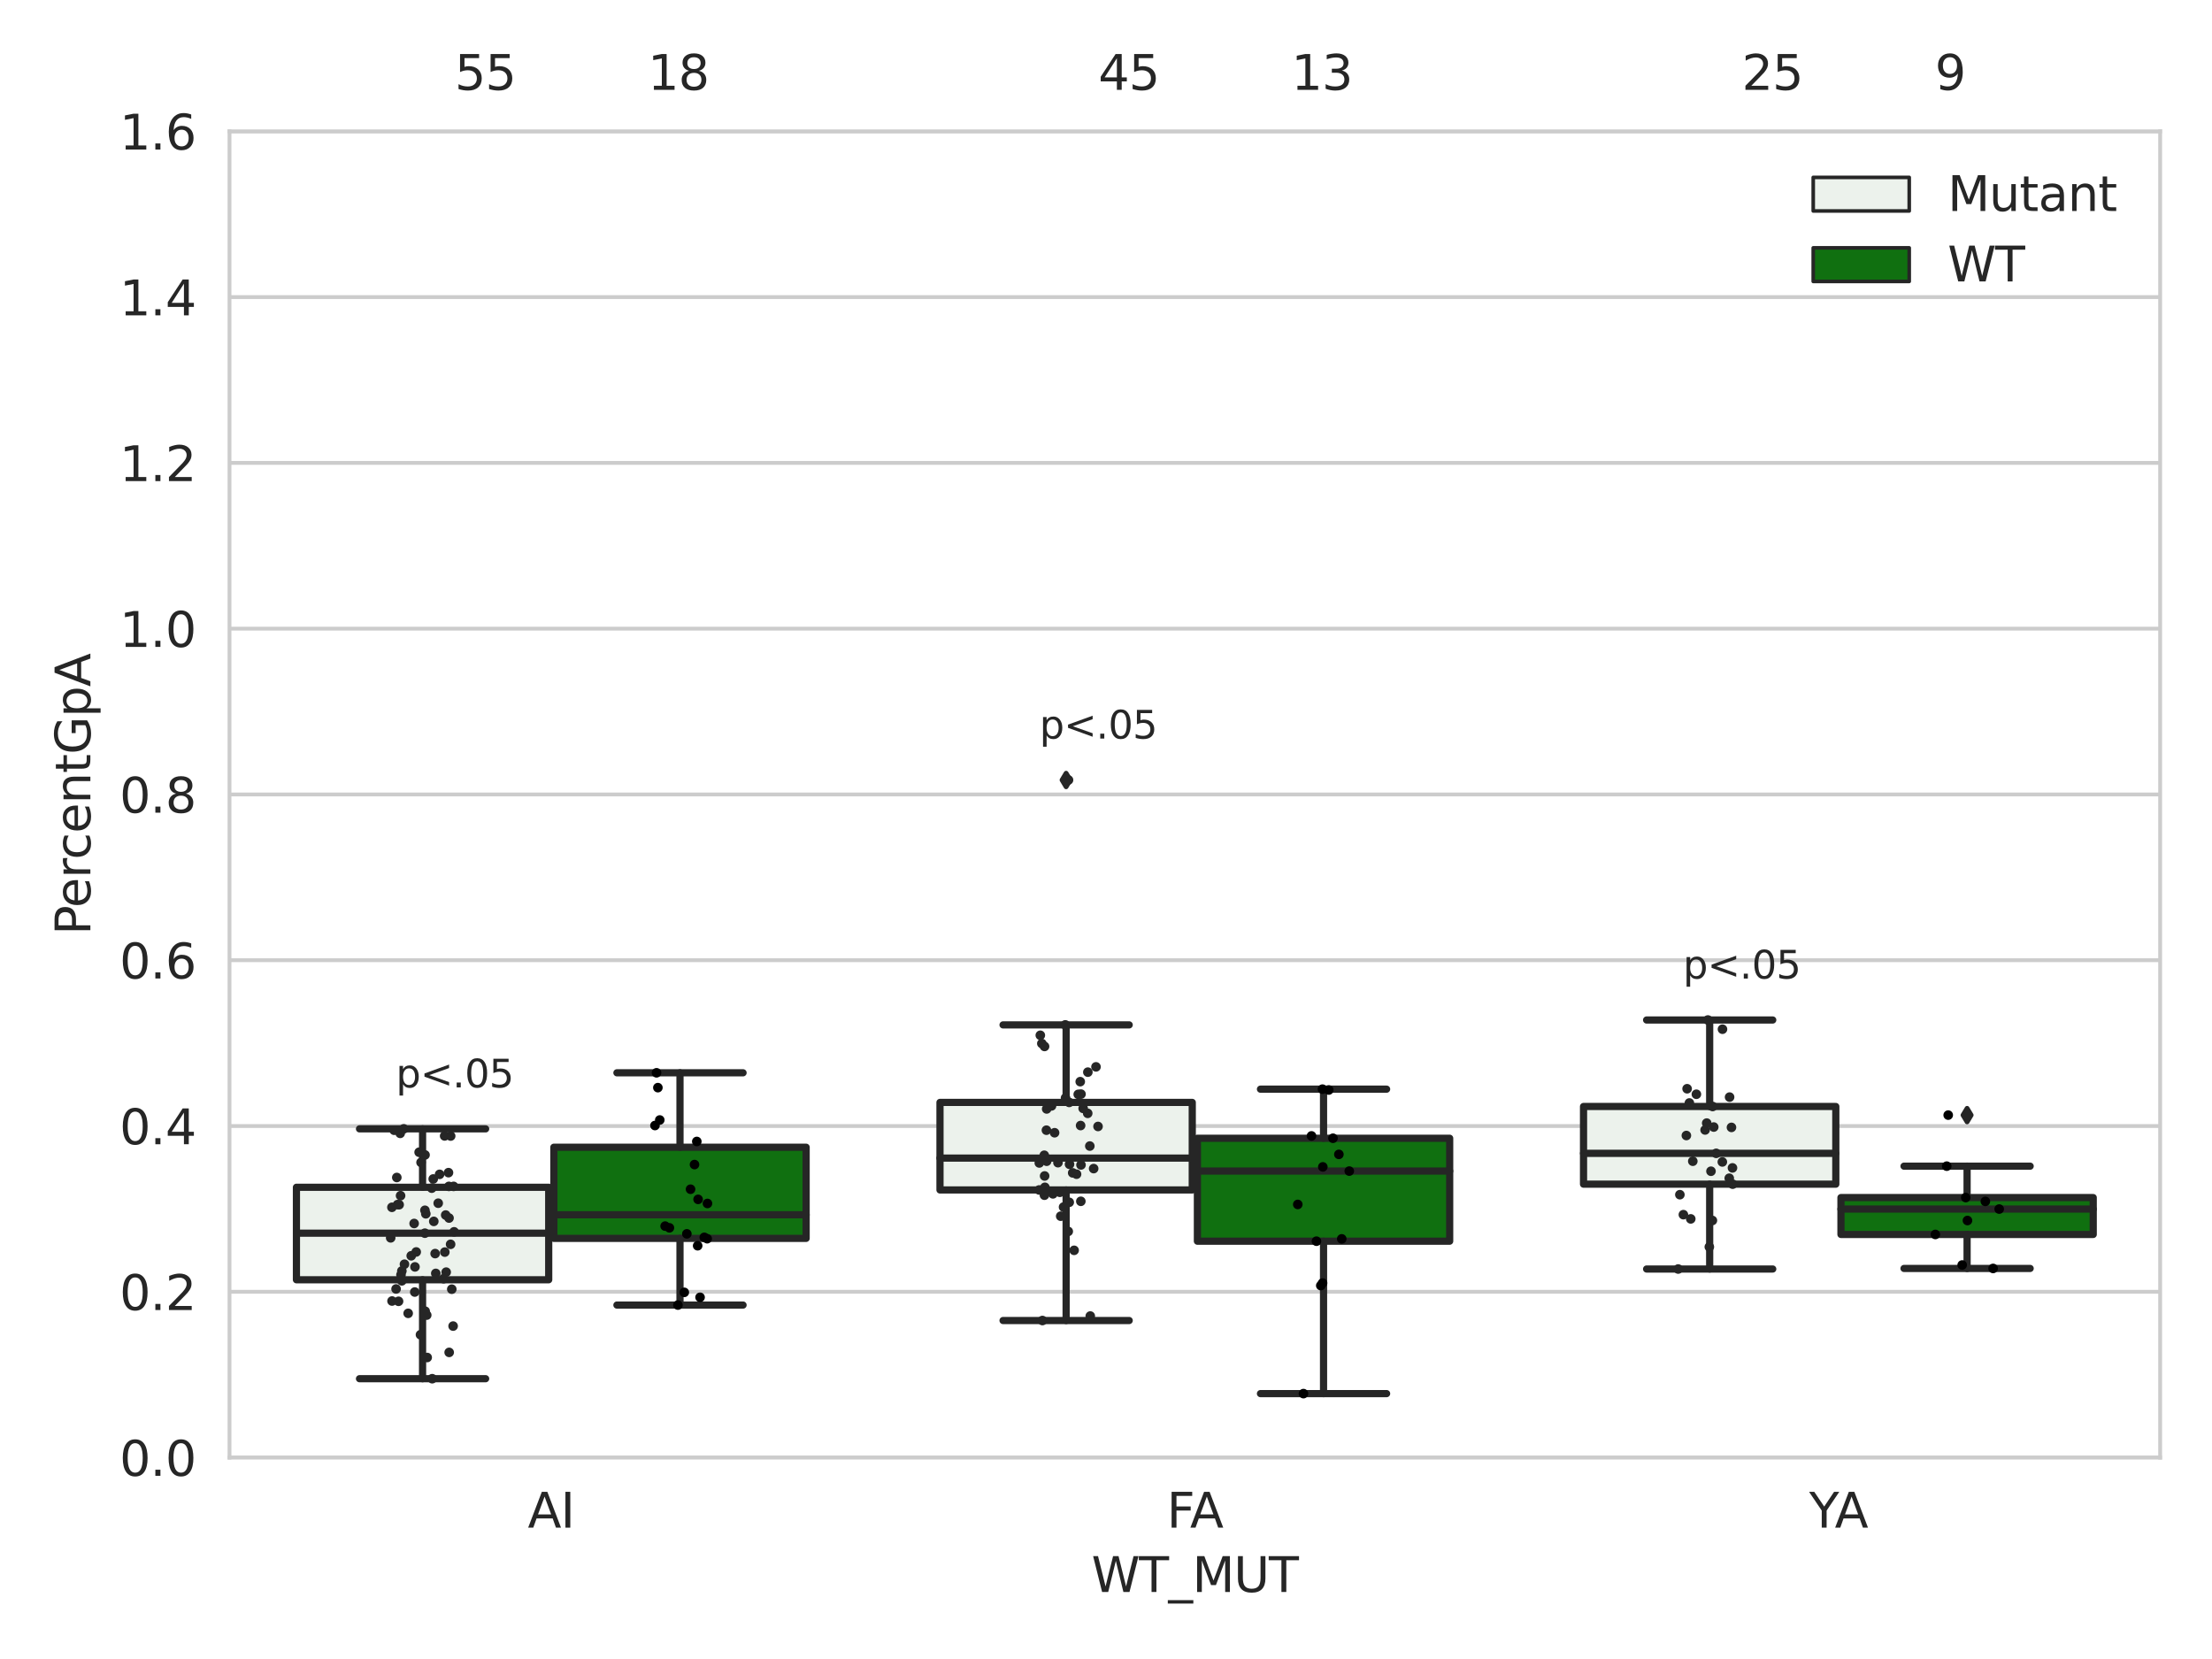 <?xml version="1.0" encoding="utf-8" standalone="no"?>
<!DOCTYPE svg PUBLIC "-//W3C//DTD SVG 1.1//EN"
  "http://www.w3.org/Graphics/SVG/1.1/DTD/svg11.dtd">
<svg xmlns:xlink="http://www.w3.org/1999/xlink" width="460.8pt" height="345.6pt" viewBox="0 0 460.8 345.6" xmlns="http://www.w3.org/2000/svg" version="1.1">
 <defs>
  <style type="text/css">*{stroke-linejoin: round; stroke-linecap: butt}</style>
 </defs>
 <g id="figure_1">
  <g id="patch_1">
   <path d="M 0 345.6 
L 460.8 345.6 
L 460.8 0 
L 0 0 
z
" style="fill: #ffffff"/>
  </g>
  <g id="axes_1">
   <g id="patch_2">
    <path d="M 47.81 303.64 
L 450 303.64 
L 450 27.354 
L 47.81 27.354 
z
" style="fill: #ffffff"/>
   </g>
   <g id="matplotlib.axis_1">
    <g id="xtick_1">
     <g id="text_1">
      <!-- AI -->
      <g style="fill: #262626" transform="translate(109.946 318.238)scale(0.1 -0.1)">
       <defs>
        <path id="DejaVuSans-41" d="M 2188 4044 
L 1331 1722 
L 3047 1722 
L 2188 4044 
z
M 1831 4666 
L 2547 4666 
L 4325 0 
L 3669 0 
L 3244 1197 
L 1141 1197 
L 716 0 
L 50 0 
L 1831 4666 
z
" transform="scale(0.016)"/>
        <path id="DejaVuSans-49" d="M 628 4666 
L 1259 4666 
L 1259 0 
L 628 0 
L 628 4666 
z
" transform="scale(0.016)"/>
       </defs>
       <use xlink:href="#DejaVuSans-41"/>
       <use xlink:href="#DejaVuSans-49" x="68.408"/>
      </g>
     </g>
    </g>
    <g id="xtick_2">
     <g id="text_2">
      <!-- FA -->
      <g style="fill: #262626" transform="translate(243.065 318.238)scale(0.1 -0.1)">
       <defs>
        <path id="DejaVuSans-46" d="M 628 4666 
L 3309 4666 
L 3309 4134 
L 1259 4134 
L 1259 2759 
L 3109 2759 
L 3109 2228 
L 1259 2228 
L 1259 0 
L 628 0 
L 628 4666 
z
" transform="scale(0.016)"/>
       </defs>
       <use xlink:href="#DejaVuSans-46"/>
       <use xlink:href="#DejaVuSans-41" x="48.395"/>
      </g>
     </g>
    </g>
    <g id="xtick_3">
     <g id="text_3">
      <!-- YA -->
      <g style="fill: #262626" transform="translate(376.882 318.238)scale(0.1 -0.1)">
       <defs>
        <path id="DejaVuSans-59" d="M -13 4666 
L 666 4666 
L 1959 2747 
L 3244 4666 
L 3922 4666 
L 2272 2222 
L 2272 0 
L 1638 0 
L 1638 2222 
L -13 4666 
z
" transform="scale(0.016)"/>
       </defs>
       <use xlink:href="#DejaVuSans-59"/>
       <use xlink:href="#DejaVuSans-41" x="53.334"/>
      </g>
     </g>
    </g>
    <g id="text_4">
     <!-- WT_MUT -->
     <g style="fill: #262626" transform="translate(227.38 331.638)scale(0.1 -0.1)">
      <defs>
       <path id="DejaVuSans-57" d="M 213 4666 
L 850 4666 
L 1831 722 
L 2809 4666 
L 3519 4666 
L 4500 722 
L 5478 4666 
L 6119 4666 
L 4947 0 
L 4153 0 
L 3169 4050 
L 2175 0 
L 1381 0 
L 213 4666 
z
" transform="scale(0.016)"/>
       <path id="DejaVuSans-54" d="M -19 4666 
L 3928 4666 
L 3928 4134 
L 2272 4134 
L 2272 0 
L 1638 0 
L 1638 4134 
L -19 4134 
L -19 4666 
z
" transform="scale(0.016)"/>
       <path id="DejaVuSans-5f" d="M 3263 -1063 
L 3263 -1509 
L -63 -1509 
L -63 -1063 
L 3263 -1063 
z
" transform="scale(0.016)"/>
       <path id="DejaVuSans-4d" d="M 628 4666 
L 1569 4666 
L 2759 1491 
L 3956 4666 
L 4897 4666 
L 4897 0 
L 4281 0 
L 4281 4097 
L 3078 897 
L 2444 897 
L 1241 4097 
L 1241 0 
L 628 0 
L 628 4666 
z
" transform="scale(0.016)"/>
       <path id="DejaVuSans-55" d="M 556 4666 
L 1191 4666 
L 1191 1831 
Q 1191 1081 1462 751 
Q 1734 422 2344 422 
Q 2950 422 3222 751 
Q 3494 1081 3494 1831 
L 3494 4666 
L 4128 4666 
L 4128 1753 
Q 4128 841 3676 375 
Q 3225 -91 2344 -91 
Q 1459 -91 1007 375 
Q 556 841 556 1753 
L 556 4666 
z
" transform="scale(0.016)"/>
      </defs>
      <use xlink:href="#DejaVuSans-57"/>
      <use xlink:href="#DejaVuSans-54" x="98.877"/>
      <use xlink:href="#DejaVuSans-5f" x="159.961"/>
      <use xlink:href="#DejaVuSans-4d" x="209.961"/>
      <use xlink:href="#DejaVuSans-55" x="296.24"/>
      <use xlink:href="#DejaVuSans-54" x="369.434"/>
     </g>
    </g>
   </g>
   <g id="matplotlib.axis_2">
    <g id="ytick_1">
     <g id="line2d_1">
      <path d="M 47.81 303.64 
L 450 303.64 
" clip-path="url(#pb166cf4dfe)" style="fill: none; stroke: #cccccc; stroke-width: 0.8; stroke-linecap: round"/>
     </g>
     <g id="text_5">
      <!-- 0.0 -->
      <g style="fill: #262626" transform="translate(24.907 307.439)scale(0.1 -0.1)">
       <defs>
        <path id="DejaVuSans-30" d="M 2034 4250 
Q 1547 4250 1301 3770 
Q 1056 3291 1056 2328 
Q 1056 1369 1301 889 
Q 1547 409 2034 409 
Q 2525 409 2770 889 
Q 3016 1369 3016 2328 
Q 3016 3291 2770 3770 
Q 2525 4250 2034 4250 
z
M 2034 4750 
Q 2819 4750 3233 4129 
Q 3647 3509 3647 2328 
Q 3647 1150 3233 529 
Q 2819 -91 2034 -91 
Q 1250 -91 836 529 
Q 422 1150 422 2328 
Q 422 3509 836 4129 
Q 1250 4750 2034 4750 
z
" transform="scale(0.016)"/>
        <path id="DejaVuSans-2e" d="M 684 794 
L 1344 794 
L 1344 0 
L 684 0 
L 684 794 
z
" transform="scale(0.016)"/>
       </defs>
       <use xlink:href="#DejaVuSans-30"/>
       <use xlink:href="#DejaVuSans-2e" x="63.623"/>
       <use xlink:href="#DejaVuSans-30" x="95.41"/>
      </g>
     </g>
    </g>
    <g id="ytick_2">
     <g id="line2d_2">
      <path d="M 47.81 269.104 
L 450 269.104 
" clip-path="url(#pb166cf4dfe)" style="fill: none; stroke: #cccccc; stroke-width: 0.8; stroke-linecap: round"/>
     </g>
     <g id="text_6">
      <!-- 0.2 -->
      <g style="fill: #262626" transform="translate(24.907 272.903)scale(0.1 -0.1)">
       <defs>
        <path id="DejaVuSans-32" d="M 1228 531 
L 3431 531 
L 3431 0 
L 469 0 
L 469 531 
Q 828 903 1448 1529 
Q 2069 2156 2228 2338 
Q 2531 2678 2651 2914 
Q 2772 3150 2772 3378 
Q 2772 3750 2511 3984 
Q 2250 4219 1831 4219 
Q 1534 4219 1204 4116 
Q 875 4013 500 3803 
L 500 4441 
Q 881 4594 1212 4672 
Q 1544 4750 1819 4750 
Q 2544 4750 2975 4387 
Q 3406 4025 3406 3419 
Q 3406 3131 3298 2873 
Q 3191 2616 2906 2266 
Q 2828 2175 2409 1742 
Q 1991 1309 1228 531 
z
" transform="scale(0.016)"/>
       </defs>
       <use xlink:href="#DejaVuSans-30"/>
       <use xlink:href="#DejaVuSans-2e" x="63.623"/>
       <use xlink:href="#DejaVuSans-32" x="95.41"/>
      </g>
     </g>
    </g>
    <g id="ytick_3">
     <g id="line2d_3">
      <path d="M 47.81 234.568 
L 450 234.568 
" clip-path="url(#pb166cf4dfe)" style="fill: none; stroke: #cccccc; stroke-width: 0.8; stroke-linecap: round"/>
     </g>
     <g id="text_7">
      <!-- 0.4 -->
      <g style="fill: #262626" transform="translate(24.907 238.368)scale(0.1 -0.1)">
       <defs>
        <path id="DejaVuSans-34" d="M 2419 4116 
L 825 1625 
L 2419 1625 
L 2419 4116 
z
M 2253 4666 
L 3047 4666 
L 3047 1625 
L 3713 1625 
L 3713 1100 
L 3047 1100 
L 3047 0 
L 2419 0 
L 2419 1100 
L 313 1100 
L 313 1709 
L 2253 4666 
z
" transform="scale(0.016)"/>
       </defs>
       <use xlink:href="#DejaVuSans-30"/>
       <use xlink:href="#DejaVuSans-2e" x="63.623"/>
       <use xlink:href="#DejaVuSans-34" x="95.41"/>
      </g>
     </g>
    </g>
    <g id="ytick_4">
     <g id="line2d_4">
      <path d="M 47.81 200.033 
L 450 200.033 
" clip-path="url(#pb166cf4dfe)" style="fill: none; stroke: #cccccc; stroke-width: 0.8; stroke-linecap: round"/>
     </g>
     <g id="text_8">
      <!-- 0.6 -->
      <g style="fill: #262626" transform="translate(24.907 203.832)scale(0.1 -0.1)">
       <defs>
        <path id="DejaVuSans-36" d="M 2113 2584 
Q 1688 2584 1439 2293 
Q 1191 2003 1191 1497 
Q 1191 994 1439 701 
Q 1688 409 2113 409 
Q 2538 409 2786 701 
Q 3034 994 3034 1497 
Q 3034 2003 2786 2293 
Q 2538 2584 2113 2584 
z
M 3366 4563 
L 3366 3988 
Q 3128 4100 2886 4159 
Q 2644 4219 2406 4219 
Q 1781 4219 1451 3797 
Q 1122 3375 1075 2522 
Q 1259 2794 1537 2939 
Q 1816 3084 2150 3084 
Q 2853 3084 3261 2657 
Q 3669 2231 3669 1497 
Q 3669 778 3244 343 
Q 2819 -91 2113 -91 
Q 1303 -91 875 529 
Q 447 1150 447 2328 
Q 447 3434 972 4092 
Q 1497 4750 2381 4750 
Q 2619 4750 2861 4703 
Q 3103 4656 3366 4563 
z
" transform="scale(0.016)"/>
       </defs>
       <use xlink:href="#DejaVuSans-30"/>
       <use xlink:href="#DejaVuSans-2e" x="63.623"/>
       <use xlink:href="#DejaVuSans-36" x="95.41"/>
      </g>
     </g>
    </g>
    <g id="ytick_5">
     <g id="line2d_5">
      <path d="M 47.81 165.497 
L 450 165.497 
" clip-path="url(#pb166cf4dfe)" style="fill: none; stroke: #cccccc; stroke-width: 0.8; stroke-linecap: round"/>
     </g>
     <g id="text_9">
      <!-- 0.8 -->
      <g style="fill: #262626" transform="translate(24.907 169.296)scale(0.1 -0.1)">
       <defs>
        <path id="DejaVuSans-38" d="M 2034 2216 
Q 1584 2216 1326 1975 
Q 1069 1734 1069 1313 
Q 1069 891 1326 650 
Q 1584 409 2034 409 
Q 2484 409 2743 651 
Q 3003 894 3003 1313 
Q 3003 1734 2745 1975 
Q 2488 2216 2034 2216 
z
M 1403 2484 
Q 997 2584 770 2862 
Q 544 3141 544 3541 
Q 544 4100 942 4425 
Q 1341 4750 2034 4750 
Q 2731 4750 3128 4425 
Q 3525 4100 3525 3541 
Q 3525 3141 3298 2862 
Q 3072 2584 2669 2484 
Q 3125 2378 3379 2068 
Q 3634 1759 3634 1313 
Q 3634 634 3220 271 
Q 2806 -91 2034 -91 
Q 1263 -91 848 271 
Q 434 634 434 1313 
Q 434 1759 690 2068 
Q 947 2378 1403 2484 
z
M 1172 3481 
Q 1172 3119 1398 2916 
Q 1625 2713 2034 2713 
Q 2441 2713 2670 2916 
Q 2900 3119 2900 3481 
Q 2900 3844 2670 4047 
Q 2441 4250 2034 4250 
Q 1625 4250 1398 4047 
Q 1172 3844 1172 3481 
z
" transform="scale(0.016)"/>
       </defs>
       <use xlink:href="#DejaVuSans-30"/>
       <use xlink:href="#DejaVuSans-2e" x="63.623"/>
       <use xlink:href="#DejaVuSans-38" x="95.41"/>
      </g>
     </g>
    </g>
    <g id="ytick_6">
     <g id="line2d_6">
      <path d="M 47.81 130.961 
L 450 130.961 
" clip-path="url(#pb166cf4dfe)" style="fill: none; stroke: #cccccc; stroke-width: 0.8; stroke-linecap: round"/>
     </g>
     <g id="text_10">
      <!-- 1.0 -->
      <g style="fill: #262626" transform="translate(24.907 134.76)scale(0.1 -0.1)">
       <defs>
        <path id="DejaVuSans-31" d="M 794 531 
L 1825 531 
L 1825 4091 
L 703 3866 
L 703 4441 
L 1819 4666 
L 2450 4666 
L 2450 531 
L 3481 531 
L 3481 0 
L 794 0 
L 794 531 
z
" transform="scale(0.016)"/>
       </defs>
       <use xlink:href="#DejaVuSans-31"/>
       <use xlink:href="#DejaVuSans-2e" x="63.623"/>
       <use xlink:href="#DejaVuSans-30" x="95.41"/>
      </g>
     </g>
    </g>
    <g id="ytick_7">
     <g id="line2d_7">
      <path d="M 47.81 96.425 
L 450 96.425 
" clip-path="url(#pb166cf4dfe)" style="fill: none; stroke: #cccccc; stroke-width: 0.8; stroke-linecap: round"/>
     </g>
     <g id="text_11">
      <!-- 1.2 -->
      <g style="fill: #262626" transform="translate(24.907 100.225)scale(0.1 -0.1)">
       <use xlink:href="#DejaVuSans-31"/>
       <use xlink:href="#DejaVuSans-2e" x="63.623"/>
       <use xlink:href="#DejaVuSans-32" x="95.41"/>
      </g>
     </g>
    </g>
    <g id="ytick_8">
     <g id="line2d_8">
      <path d="M 47.81 61.89 
L 450 61.89 
" clip-path="url(#pb166cf4dfe)" style="fill: none; stroke: #cccccc; stroke-width: 0.8; stroke-linecap: round"/>
     </g>
     <g id="text_12">
      <!-- 1.4 -->
      <g style="fill: #262626" transform="translate(24.907 65.689)scale(0.1 -0.1)">
       <use xlink:href="#DejaVuSans-31"/>
       <use xlink:href="#DejaVuSans-2e" x="63.623"/>
       <use xlink:href="#DejaVuSans-34" x="95.41"/>
      </g>
     </g>
    </g>
    <g id="ytick_9">
     <g id="line2d_9">
      <path d="M 47.81 27.354 
L 450 27.354 
" clip-path="url(#pb166cf4dfe)" style="fill: none; stroke: #cccccc; stroke-width: 0.8; stroke-linecap: round"/>
     </g>
     <g id="text_13">
      <!-- 1.6 -->
      <g style="fill: #262626" transform="translate(24.907 31.153)scale(0.1 -0.1)">
       <use xlink:href="#DejaVuSans-31"/>
       <use xlink:href="#DejaVuSans-2e" x="63.623"/>
       <use xlink:href="#DejaVuSans-36" x="95.41"/>
      </g>
     </g>
    </g>
    <g id="text_14">
     <!-- PercentGpA -->
     <g style="fill: #262626" transform="translate(18.827 194.774)rotate(-90)scale(0.1 -0.1)">
      <defs>
       <path id="DejaVuSans-50" d="M 1259 4147 
L 1259 2394 
L 2053 2394 
Q 2494 2394 2734 2622 
Q 2975 2850 2975 3272 
Q 2975 3691 2734 3919 
Q 2494 4147 2053 4147 
L 1259 4147 
z
M 628 4666 
L 2053 4666 
Q 2838 4666 3239 4311 
Q 3641 3956 3641 3272 
Q 3641 2581 3239 2228 
Q 2838 1875 2053 1875 
L 1259 1875 
L 1259 0 
L 628 0 
L 628 4666 
z
" transform="scale(0.016)"/>
       <path id="DejaVuSans-65" d="M 3597 1894 
L 3597 1613 
L 953 1613 
Q 991 1019 1311 708 
Q 1631 397 2203 397 
Q 2534 397 2845 478 
Q 3156 559 3463 722 
L 3463 178 
Q 3153 47 2828 -22 
Q 2503 -91 2169 -91 
Q 1331 -91 842 396 
Q 353 884 353 1716 
Q 353 2575 817 3079 
Q 1281 3584 2069 3584 
Q 2775 3584 3186 3129 
Q 3597 2675 3597 1894 
z
M 3022 2063 
Q 3016 2534 2758 2815 
Q 2500 3097 2075 3097 
Q 1594 3097 1305 2825 
Q 1016 2553 972 2059 
L 3022 2063 
z
" transform="scale(0.016)"/>
       <path id="DejaVuSans-72" d="M 2631 2963 
Q 2534 3019 2420 3045 
Q 2306 3072 2169 3072 
Q 1681 3072 1420 2755 
Q 1159 2438 1159 1844 
L 1159 0 
L 581 0 
L 581 3500 
L 1159 3500 
L 1159 2956 
Q 1341 3275 1631 3429 
Q 1922 3584 2338 3584 
Q 2397 3584 2469 3576 
Q 2541 3569 2628 3553 
L 2631 2963 
z
" transform="scale(0.016)"/>
       <path id="DejaVuSans-63" d="M 3122 3366 
L 3122 2828 
Q 2878 2963 2633 3030 
Q 2388 3097 2138 3097 
Q 1578 3097 1268 2742 
Q 959 2388 959 1747 
Q 959 1106 1268 751 
Q 1578 397 2138 397 
Q 2388 397 2633 464 
Q 2878 531 3122 666 
L 3122 134 
Q 2881 22 2623 -34 
Q 2366 -91 2075 -91 
Q 1284 -91 818 406 
Q 353 903 353 1747 
Q 353 2603 823 3093 
Q 1294 3584 2113 3584 
Q 2378 3584 2631 3529 
Q 2884 3475 3122 3366 
z
" transform="scale(0.016)"/>
       <path id="DejaVuSans-6e" d="M 3513 2113 
L 3513 0 
L 2938 0 
L 2938 2094 
Q 2938 2591 2744 2837 
Q 2550 3084 2163 3084 
Q 1697 3084 1428 2787 
Q 1159 2491 1159 1978 
L 1159 0 
L 581 0 
L 581 3500 
L 1159 3500 
L 1159 2956 
Q 1366 3272 1645 3428 
Q 1925 3584 2291 3584 
Q 2894 3584 3203 3211 
Q 3513 2838 3513 2113 
z
" transform="scale(0.016)"/>
       <path id="DejaVuSans-74" d="M 1172 4494 
L 1172 3500 
L 2356 3500 
L 2356 3053 
L 1172 3053 
L 1172 1153 
Q 1172 725 1289 603 
Q 1406 481 1766 481 
L 2356 481 
L 2356 0 
L 1766 0 
Q 1100 0 847 248 
Q 594 497 594 1153 
L 594 3053 
L 172 3053 
L 172 3500 
L 594 3500 
L 594 4494 
L 1172 4494 
z
" transform="scale(0.016)"/>
       <path id="DejaVuSans-47" d="M 3809 666 
L 3809 1919 
L 2778 1919 
L 2778 2438 
L 4434 2438 
L 4434 434 
Q 4069 175 3628 42 
Q 3188 -91 2688 -91 
Q 1594 -91 976 548 
Q 359 1188 359 2328 
Q 359 3472 976 4111 
Q 1594 4750 2688 4750 
Q 3144 4750 3555 4637 
Q 3966 4525 4313 4306 
L 4313 3634 
Q 3963 3931 3569 4081 
Q 3175 4231 2741 4231 
Q 1884 4231 1454 3753 
Q 1025 3275 1025 2328 
Q 1025 1384 1454 906 
Q 1884 428 2741 428 
Q 3075 428 3337 486 
Q 3600 544 3809 666 
z
" transform="scale(0.016)"/>
       <path id="DejaVuSans-70" d="M 1159 525 
L 1159 -1331 
L 581 -1331 
L 581 3500 
L 1159 3500 
L 1159 2969 
Q 1341 3281 1617 3432 
Q 1894 3584 2278 3584 
Q 2916 3584 3314 3078 
Q 3713 2572 3713 1747 
Q 3713 922 3314 415 
Q 2916 -91 2278 -91 
Q 1894 -91 1617 61 
Q 1341 213 1159 525 
z
M 3116 1747 
Q 3116 2381 2855 2742 
Q 2594 3103 2138 3103 
Q 1681 3103 1420 2742 
Q 1159 2381 1159 1747 
Q 1159 1113 1420 752 
Q 1681 391 2138 391 
Q 2594 391 2855 752 
Q 3116 1113 3116 1747 
z
" transform="scale(0.016)"/>
      </defs>
      <use xlink:href="#DejaVuSans-50"/>
      <use xlink:href="#DejaVuSans-65" x="56.678"/>
      <use xlink:href="#DejaVuSans-72" x="118.201"/>
      <use xlink:href="#DejaVuSans-63" x="157.064"/>
      <use xlink:href="#DejaVuSans-65" x="212.045"/>
      <use xlink:href="#DejaVuSans-6e" x="273.568"/>
      <use xlink:href="#DejaVuSans-74" x="336.947"/>
      <use xlink:href="#DejaVuSans-47" x="376.156"/>
      <use xlink:href="#DejaVuSans-70" x="453.646"/>
      <use xlink:href="#DejaVuSans-41" x="517.123"/>
     </g>
    </g>
   </g>
   <g id="patch_3">
    <path d="M 61.753 266.598 
L 114.305 266.598 
L 114.305 247.33 
L 61.753 247.33 
L 61.753 266.598 
z
" clip-path="url(#pb166cf4dfe)" style="fill: #ecf2ec; stroke: #262626; stroke-width: 1.5; stroke-linejoin: miter"/>
   </g>
   <g id="patch_4">
    <path d="M 115.378 257.974 
L 167.931 257.974 
L 167.931 238.991 
L 115.378 238.991 
L 115.378 257.974 
z
" clip-path="url(#pb166cf4dfe)" style="fill: #107010; stroke: #262626; stroke-width: 1.5; stroke-linejoin: miter"/>
   </g>
   <g id="patch_5">
    <path d="M 195.816 247.889 
L 248.369 247.889 
L 248.369 229.652 
L 195.816 229.652 
L 195.816 247.889 
z
" clip-path="url(#pb166cf4dfe)" style="fill: #ecf2ec; stroke: #262626; stroke-width: 1.5; stroke-linejoin: miter"/>
   </g>
   <g id="patch_6">
    <path d="M 249.441 258.563 
L 301.994 258.563 
L 301.994 237.117 
L 249.441 237.117 
L 249.441 258.563 
z
" clip-path="url(#pb166cf4dfe)" style="fill: #107010; stroke: #262626; stroke-width: 1.5; stroke-linejoin: miter"/>
   </g>
   <g id="patch_7">
    <path d="M 329.879 246.682 
L 382.432 246.682 
L 382.432 230.501 
L 329.879 230.501 
L 329.879 246.682 
z
" clip-path="url(#pb166cf4dfe)" style="fill: #ecf2ec; stroke: #262626; stroke-width: 1.5; stroke-linejoin: miter"/>
   </g>
   <g id="patch_8">
    <path d="M 383.505 257.158 
L 436.057 257.158 
L 436.057 249.475 
L 383.505 249.475 
L 383.505 257.158 
z
" clip-path="url(#pb166cf4dfe)" style="fill: #107010; stroke: #262626; stroke-width: 1.5; stroke-linejoin: miter"/>
   </g>
   <g id="patch_9">
    <path d="M 114.842 303.64 
L 114.842 303.64 
L 114.842 303.64 
L 114.842 303.64 
z
" clip-path="url(#pb166cf4dfe)" style="fill: #ecf2ec; stroke: #262626; stroke-width: 0.75; stroke-linejoin: miter"/>
   </g>
   <g id="patch_10">
    <path d="M 114.842 303.64 
L 114.842 303.64 
L 114.842 303.64 
L 114.842 303.64 
z
" clip-path="url(#pb166cf4dfe)" style="fill: #107010; stroke: #262626; stroke-width: 0.75; stroke-linejoin: miter"/>
   </g>
   <g id="PathCollection_1"/>
   <g id="PathCollection_2"/>
   <g id="line2d_10">
    <path d="M 88.029 266.598 
L 88.029 287.209 
" clip-path="url(#pb166cf4dfe)" style="fill: none; stroke: #262626; stroke-width: 1.5; stroke-linecap: round"/>
   </g>
   <g id="line2d_11">
    <path d="M 88.029 247.33 
L 88.029 235.161 
" clip-path="url(#pb166cf4dfe)" style="fill: none; stroke: #262626; stroke-width: 1.5; stroke-linecap: round"/>
   </g>
   <g id="line2d_12">
    <path d="M 74.891 287.209 
L 101.167 287.209 
" clip-path="url(#pb166cf4dfe)" style="fill: none; stroke: #262626; stroke-width: 1.5; stroke-linecap: round"/>
   </g>
   <g id="line2d_13">
    <path d="M 74.891 235.161 
L 101.167 235.161 
" clip-path="url(#pb166cf4dfe)" style="fill: none; stroke: #262626; stroke-width: 1.5; stroke-linecap: round"/>
   </g>
   <g id="line2d_14"/>
   <g id="line2d_15">
    <path d="M 141.654 257.974 
L 141.654 271.868 
" clip-path="url(#pb166cf4dfe)" style="fill: none; stroke: #262626; stroke-width: 1.5; stroke-linecap: round"/>
   </g>
   <g id="line2d_16">
    <path d="M 141.654 238.991 
L 141.654 223.482 
" clip-path="url(#pb166cf4dfe)" style="fill: none; stroke: #262626; stroke-width: 1.5; stroke-linecap: round"/>
   </g>
   <g id="line2d_17">
    <path d="M 128.516 271.868 
L 154.793 271.868 
" clip-path="url(#pb166cf4dfe)" style="fill: none; stroke: #262626; stroke-width: 1.5; stroke-linecap: round"/>
   </g>
   <g id="line2d_18">
    <path d="M 128.516 223.482 
L 154.793 223.482 
" clip-path="url(#pb166cf4dfe)" style="fill: none; stroke: #262626; stroke-width: 1.5; stroke-linecap: round"/>
   </g>
   <g id="line2d_19"/>
   <g id="line2d_20">
    <path d="M 222.092 247.889 
L 222.092 275.089 
" clip-path="url(#pb166cf4dfe)" style="fill: none; stroke: #262626; stroke-width: 1.5; stroke-linecap: round"/>
   </g>
   <g id="line2d_21">
    <path d="M 222.092 229.652 
L 222.092 213.502 
" clip-path="url(#pb166cf4dfe)" style="fill: none; stroke: #262626; stroke-width: 1.5; stroke-linecap: round"/>
   </g>
   <g id="line2d_22">
    <path d="M 208.954 275.089 
L 235.231 275.089 
" clip-path="url(#pb166cf4dfe)" style="fill: none; stroke: #262626; stroke-width: 1.5; stroke-linecap: round"/>
   </g>
   <g id="line2d_23">
    <path d="M 208.954 213.502 
L 235.231 213.502 
" clip-path="url(#pb166cf4dfe)" style="fill: none; stroke: #262626; stroke-width: 1.5; stroke-linecap: round"/>
   </g>
   <g id="line2d_24">
    <defs>
     <path id="m6016805e2a" d="M -0 1.414 
L 0.849 0 
L 0 -1.414 
L -0.849 -0 
z
" style="stroke: #262626; stroke-linejoin: miter"/>
    </defs>
    <g clip-path="url(#pb166cf4dfe)">
     <use xlink:href="#m6016805e2a" x="222.092" y="162.488" style="fill: #262626; stroke: #262626; stroke-linejoin: miter"/>
    </g>
   </g>
   <g id="line2d_25">
    <path d="M 275.718 258.563 
L 275.718 290.314 
" clip-path="url(#pb166cf4dfe)" style="fill: none; stroke: #262626; stroke-width: 1.5; stroke-linecap: round"/>
   </g>
   <g id="line2d_26">
    <path d="M 275.718 237.117 
L 275.718 226.892 
" clip-path="url(#pb166cf4dfe)" style="fill: none; stroke: #262626; stroke-width: 1.5; stroke-linecap: round"/>
   </g>
   <g id="line2d_27">
    <path d="M 262.579 290.314 
L 288.856 290.314 
" clip-path="url(#pb166cf4dfe)" style="fill: none; stroke: #262626; stroke-width: 1.5; stroke-linecap: round"/>
   </g>
   <g id="line2d_28">
    <path d="M 262.579 226.892 
L 288.856 226.892 
" clip-path="url(#pb166cf4dfe)" style="fill: none; stroke: #262626; stroke-width: 1.5; stroke-linecap: round"/>
   </g>
   <g id="line2d_29"/>
   <g id="line2d_30">
    <path d="M 356.156 246.682 
L 356.156 264.359 
" clip-path="url(#pb166cf4dfe)" style="fill: none; stroke: #262626; stroke-width: 1.5; stroke-linecap: round"/>
   </g>
   <g id="line2d_31">
    <path d="M 356.156 230.501 
L 356.156 212.485 
" clip-path="url(#pb166cf4dfe)" style="fill: none; stroke: #262626; stroke-width: 1.5; stroke-linecap: round"/>
   </g>
   <g id="line2d_32">
    <path d="M 343.017 264.359 
L 369.294 264.359 
" clip-path="url(#pb166cf4dfe)" style="fill: none; stroke: #262626; stroke-width: 1.5; stroke-linecap: round"/>
   </g>
   <g id="line2d_33">
    <path d="M 343.017 212.485 
L 369.294 212.485 
" clip-path="url(#pb166cf4dfe)" style="fill: none; stroke: #262626; stroke-width: 1.5; stroke-linecap: round"/>
   </g>
   <g id="line2d_34"/>
   <g id="line2d_35">
    <path d="M 409.781 257.158 
L 409.781 264.241 
" clip-path="url(#pb166cf4dfe)" style="fill: none; stroke: #262626; stroke-width: 1.5; stroke-linecap: round"/>
   </g>
   <g id="line2d_36">
    <path d="M 409.781 249.475 
L 409.781 242.932 
" clip-path="url(#pb166cf4dfe)" style="fill: none; stroke: #262626; stroke-width: 1.5; stroke-linecap: round"/>
   </g>
   <g id="line2d_37">
    <path d="M 396.643 264.241 
L 422.919 264.241 
" clip-path="url(#pb166cf4dfe)" style="fill: none; stroke: #262626; stroke-width: 1.5; stroke-linecap: round"/>
   </g>
   <g id="line2d_38">
    <path d="M 396.643 242.932 
L 422.919 242.932 
" clip-path="url(#pb166cf4dfe)" style="fill: none; stroke: #262626; stroke-width: 1.5; stroke-linecap: round"/>
   </g>
   <g id="line2d_39">
    <g clip-path="url(#pb166cf4dfe)">
     <use xlink:href="#m6016805e2a" x="409.781" y="232.297" style="fill: #262626; stroke: #262626; stroke-linejoin: miter"/>
    </g>
   </g>
   <g id="line2d_40">
    <path d="M 61.753 256.893 
L 114.305 256.893 
" clip-path="url(#pb166cf4dfe)" style="fill: none; stroke: #262626; stroke-width: 1.5; stroke-linecap: round"/>
   </g>
   <g id="line2d_41">
    <path d="M 115.378 253.062 
L 167.931 253.062 
" clip-path="url(#pb166cf4dfe)" style="fill: none; stroke: #262626; stroke-width: 1.5; stroke-linecap: round"/>
   </g>
   <g id="line2d_42">
    <path d="M 195.816 241.247 
L 248.369 241.247 
" clip-path="url(#pb166cf4dfe)" style="fill: none; stroke: #262626; stroke-width: 1.5; stroke-linecap: round"/>
   </g>
   <g id="line2d_43">
    <path d="M 249.441 243.958 
L 301.994 243.958 
" clip-path="url(#pb166cf4dfe)" style="fill: none; stroke: #262626; stroke-width: 1.5; stroke-linecap: round"/>
   </g>
   <g id="line2d_44">
    <path d="M 329.879 240.261 
L 382.432 240.261 
" clip-path="url(#pb166cf4dfe)" style="fill: none; stroke: #262626; stroke-width: 1.5; stroke-linecap: round"/>
   </g>
   <g id="line2d_45">
    <path d="M 383.505 251.87 
L 436.057 251.87 
" clip-path="url(#pb166cf4dfe)" style="fill: none; stroke: #262626; stroke-width: 1.5; stroke-linecap: round"/>
   </g>
   <g id="patch_11">
    <path d="M 47.81 303.64 
L 47.81 27.354 
" style="fill: none; stroke: #cccccc; stroke-width: 0.8; stroke-linejoin: miter; stroke-linecap: square"/>
   </g>
   <g id="patch_12">
    <path d="M 450 303.64 
L 450 27.354 
" style="fill: none; stroke: #cccccc; stroke-width: 0.8; stroke-linejoin: miter; stroke-linecap: square"/>
   </g>
   <g id="patch_13">
    <path d="M 47.81 303.64 
L 450 303.64 
" style="fill: none; stroke: #cccccc; stroke-width: 0.8; stroke-linejoin: miter; stroke-linecap: square"/>
   </g>
   <g id="patch_14">
    <path d="M 47.81 27.354 
L 450 27.354 
" style="fill: none; stroke: #cccccc; stroke-width: 0.8; stroke-linejoin: miter; stroke-linecap: square"/>
   </g>
   <g id="PathCollection_3">
    <defs>
     <path id="C0_0_a1b6db72e1" d="M 0 1 
C 0.265 1 0.52 0.895 0.707 0.707 
C 0.895 0.52 1 0.265 1 -0 
C 1 -0.265 0.895 -0.52 0.707 -0.707 
C 0.52 -0.895 0.265 -1 0 -1 
C -0.265 -1 -0.52 -0.895 -0.707 -0.707 
C -0.895 -0.52 -1 -0.265 -1 0 
C -1 0.265 -0.895 0.52 -0.707 0.707 
C -0.52 0.895 -0.265 1 0 1 
z
"/>
    </defs>
    <g clip-path="url(#pb166cf4dfe)">
     <use xlink:href="#C0_0_a1b6db72e1" x="93.514" y="247.147" style="fill: #262626"/>
    </g>
    <g clip-path="url(#pb166cf4dfe)">
     <use xlink:href="#C0_0_a1b6db72e1" x="84.257" y="263.36" style="fill: #262626"/>
    </g>
    <g clip-path="url(#pb166cf4dfe)">
     <use xlink:href="#C0_0_a1b6db72e1" x="85.03" y="273.591" style="fill: #262626"/>
    </g>
    <g clip-path="url(#pb166cf4dfe)">
     <use xlink:href="#C0_0_a1b6db72e1" x="88.51" y="256.893" style="fill: #262626"/>
    </g>
    <g clip-path="url(#pb166cf4dfe)">
     <use xlink:href="#C0_0_a1b6db72e1" x="94.491" y="247.145" style="fill: #262626"/>
    </g>
    <g clip-path="url(#pb166cf4dfe)">
     <use xlink:href="#C0_0_a1b6db72e1" x="87.713" y="242.15" style="fill: #262626"/>
    </g>
    <g clip-path="url(#pb166cf4dfe)">
     <use xlink:href="#C0_0_a1b6db72e1" x="84.114" y="235.161" style="fill: #262626"/>
    </g>
    <g clip-path="url(#pb166cf4dfe)">
     <use xlink:href="#C0_0_a1b6db72e1" x="89.941" y="247.514" style="fill: #262626"/>
    </g>
    <g clip-path="url(#pb166cf4dfe)">
     <use xlink:href="#C0_0_a1b6db72e1" x="87.594" y="278.049" style="fill: #262626"/>
    </g>
    <g clip-path="url(#pb166cf4dfe)">
     <use xlink:href="#C0_0_a1b6db72e1" x="86.705" y="260.806" style="fill: #262626"/>
    </g>
    <g clip-path="url(#pb166cf4dfe)">
     <use xlink:href="#C0_0_a1b6db72e1" x="93.541" y="253.74" style="fill: #262626"/>
    </g>
    <g clip-path="url(#pb166cf4dfe)">
     <use xlink:href="#C0_0_a1b6db72e1" x="83.37" y="236.099" style="fill: #262626"/>
    </g>
    <g clip-path="url(#pb166cf4dfe)">
     <use xlink:href="#C0_0_a1b6db72e1" x="92.662" y="260.835" style="fill: #262626"/>
    </g>
    <g clip-path="url(#pb166cf4dfe)">
     <use xlink:href="#C0_0_a1b6db72e1" x="90.781" y="265.273" style="fill: #262626"/>
    </g>
    <g clip-path="url(#pb166cf4dfe)">
     <use xlink:href="#C0_0_a1b6db72e1" x="83.148" y="250.96" style="fill: #262626"/>
    </g>
    <g clip-path="url(#pb166cf4dfe)">
     <use xlink:href="#C0_0_a1b6db72e1" x="93.572" y="281.727" style="fill: #262626"/>
    </g>
    <g clip-path="url(#pb166cf4dfe)">
     <use xlink:href="#C0_0_a1b6db72e1" x="90.037" y="287.209" style="fill: #262626"/>
    </g>
    <g clip-path="url(#pb166cf4dfe)">
     <use xlink:href="#C0_0_a1b6db72e1" x="86.406" y="269.154" style="fill: #262626"/>
    </g>
    <g clip-path="url(#pb166cf4dfe)">
     <use xlink:href="#C0_0_a1b6db72e1" x="92.629" y="236.633" style="fill: #262626"/>
    </g>
    <g clip-path="url(#pb166cf4dfe)">
     <use xlink:href="#C0_0_a1b6db72e1" x="92.847" y="253.116" style="fill: #262626"/>
    </g>
    <g clip-path="url(#pb166cf4dfe)">
     <use xlink:href="#C0_0_a1b6db72e1" x="94.113" y="268.563" style="fill: #262626"/>
    </g>
    <g clip-path="url(#pb166cf4dfe)">
     <use xlink:href="#C0_0_a1b6db72e1" x="81.386" y="257.867" style="fill: #262626"/>
    </g>
    <g clip-path="url(#pb166cf4dfe)">
     <use xlink:href="#C0_0_a1b6db72e1" x="83.715" y="264.764" style="fill: #262626"/>
    </g>
    <g clip-path="url(#pb166cf4dfe)">
     <use xlink:href="#C0_0_a1b6db72e1" x="82.511" y="268.514" style="fill: #262626"/>
    </g>
    <g clip-path="url(#pb166cf4dfe)">
     <use xlink:href="#C0_0_a1b6db72e1" x="81.669" y="271.027" style="fill: #262626"/>
    </g>
    <g clip-path="url(#pb166cf4dfe)">
     <use xlink:href="#C0_0_a1b6db72e1" x="88.522" y="252.123" style="fill: #262626"/>
    </g>
    <g clip-path="url(#pb166cf4dfe)">
     <use xlink:href="#C0_0_a1b6db72e1" x="82.821" y="250.941" style="fill: #262626"/>
    </g>
    <g clip-path="url(#pb166cf4dfe)">
     <use xlink:href="#C0_0_a1b6db72e1" x="90.367" y="254.434" style="fill: #262626"/>
    </g>
    <g clip-path="url(#pb166cf4dfe)">
     <use xlink:href="#C0_0_a1b6db72e1" x="88.57" y="273.145" style="fill: #262626"/>
    </g>
    <g clip-path="url(#pb166cf4dfe)">
     <use xlink:href="#C0_0_a1b6db72e1" x="82.115" y="235.45" style="fill: #262626"/>
    </g>
    <g clip-path="url(#pb166cf4dfe)">
     <use xlink:href="#C0_0_a1b6db72e1" x="93.429" y="244.284" style="fill: #262626"/>
    </g>
    <g clip-path="url(#pb166cf4dfe)">
     <use xlink:href="#C0_0_a1b6db72e1" x="87.313" y="240.03" style="fill: #262626"/>
    </g>
    <g clip-path="url(#pb166cf4dfe)">
     <use xlink:href="#C0_0_a1b6db72e1" x="81.646" y="251.504" style="fill: #262626"/>
    </g>
    <g clip-path="url(#pb166cf4dfe)">
     <use xlink:href="#C0_0_a1b6db72e1" x="88.706" y="252.856" style="fill: #262626"/>
    </g>
    <g clip-path="url(#pb166cf4dfe)">
     <use xlink:href="#C0_0_a1b6db72e1" x="94.597" y="256.61" style="fill: #262626"/>
    </g>
    <g clip-path="url(#pb166cf4dfe)">
     <use xlink:href="#C0_0_a1b6db72e1" x="91.288" y="250.65" style="fill: #262626"/>
    </g>
    <g clip-path="url(#pb166cf4dfe)">
     <use xlink:href="#C0_0_a1b6db72e1" x="91.576" y="244.639" style="fill: #262626"/>
    </g>
    <g clip-path="url(#pb166cf4dfe)">
     <use xlink:href="#C0_0_a1b6db72e1" x="83.533" y="265.566" style="fill: #262626"/>
    </g>
    <g clip-path="url(#pb166cf4dfe)">
     <use xlink:href="#C0_0_a1b6db72e1" x="83.702" y="266.819" style="fill: #262626"/>
    </g>
    <g clip-path="url(#pb166cf4dfe)">
     <use xlink:href="#C0_0_a1b6db72e1" x="90.252" y="245.601" style="fill: #262626"/>
    </g>
    <g clip-path="url(#pb166cf4dfe)">
     <use xlink:href="#C0_0_a1b6db72e1" x="82.663" y="245.293" style="fill: #262626"/>
    </g>
    <g clip-path="url(#pb166cf4dfe)">
     <use xlink:href="#C0_0_a1b6db72e1" x="90.648" y="261.147" style="fill: #262626"/>
    </g>
    <g clip-path="url(#pb166cf4dfe)">
     <use xlink:href="#C0_0_a1b6db72e1" x="88.99" y="282.791" style="fill: #262626"/>
    </g>
    <g clip-path="url(#pb166cf4dfe)">
     <use xlink:href="#C0_0_a1b6db72e1" x="83.027" y="271.086" style="fill: #262626"/>
    </g>
    <g clip-path="url(#pb166cf4dfe)">
     <use xlink:href="#C0_0_a1b6db72e1" x="86.445" y="263.916" style="fill: #262626"/>
    </g>
    <g clip-path="url(#pb166cf4dfe)">
     <use xlink:href="#C0_0_a1b6db72e1" x="92.407" y="266.377" style="fill: #262626"/>
    </g>
    <g clip-path="url(#pb166cf4dfe)">
     <use xlink:href="#C0_0_a1b6db72e1" x="88.895" y="273.96" style="fill: #262626"/>
    </g>
    <g clip-path="url(#pb166cf4dfe)">
     <use xlink:href="#C0_0_a1b6db72e1" x="94.394" y="276.247" style="fill: #262626"/>
    </g>
    <g clip-path="url(#pb166cf4dfe)">
     <use xlink:href="#C0_0_a1b6db72e1" x="86.273" y="254.874" style="fill: #262626"/>
    </g>
    <g clip-path="url(#pb166cf4dfe)">
     <use xlink:href="#C0_0_a1b6db72e1" x="85.667" y="261.603" style="fill: #262626"/>
    </g>
    <g clip-path="url(#pb166cf4dfe)">
     <use xlink:href="#C0_0_a1b6db72e1" x="83.448" y="249.081" style="fill: #262626"/>
    </g>
    <g clip-path="url(#pb166cf4dfe)">
     <use xlink:href="#C0_0_a1b6db72e1" x="93.883" y="236.657" style="fill: #262626"/>
    </g>
    <g clip-path="url(#pb166cf4dfe)">
     <use xlink:href="#C0_0_a1b6db72e1" x="88.542" y="240.592" style="fill: #262626"/>
    </g>
    <g clip-path="url(#pb166cf4dfe)">
     <use xlink:href="#C0_0_a1b6db72e1" x="92.947" y="265.01" style="fill: #262626"/>
    </g>
    <g clip-path="url(#pb166cf4dfe)">
     <use xlink:href="#C0_0_a1b6db72e1" x="93.869" y="259.213" style="fill: #262626"/>
    </g>
   </g>
   <g id="PathCollection_4">
    <defs>
     <path id="C1_0_c3c19fc97c" d="M 0 1 
C 0.265 1 0.52 0.895 0.707 0.707 
C 0.895 0.52 1 0.265 1 -0 
C 1 -0.265 0.895 -0.52 0.707 -0.707 
C 0.52 -0.895 0.265 -1 0 -1 
C -0.265 -1 -0.52 -0.895 -0.707 -0.707 
C -0.895 -0.52 -1 -0.265 -1 0 
C -1 0.265 -0.895 0.52 -0.707 0.707 
C -0.52 0.895 -0.265 1 0 1 
z
"/>
    </defs>
    <g clip-path="url(#pb166cf4dfe)">
     <use xlink:href="#C1_0_c3c19fc97c" x="145.157" y="237.789"/>
    </g>
    <g clip-path="url(#pb166cf4dfe)">
     <use xlink:href="#C1_0_c3c19fc97c" x="141.226" y="271.868"/>
    </g>
    <g clip-path="url(#pb166cf4dfe)">
     <use xlink:href="#C1_0_c3c19fc97c" x="143.853" y="247.738"/>
    </g>
    <g clip-path="url(#pb166cf4dfe)">
     <use xlink:href="#C1_0_c3c19fc97c" x="136.766" y="223.482"/>
    </g>
    <g clip-path="url(#pb166cf4dfe)">
     <use xlink:href="#C1_0_c3c19fc97c" x="137.441" y="233.317"/>
    </g>
    <g clip-path="url(#pb166cf4dfe)">
     <use xlink:href="#C1_0_c3c19fc97c" x="145.427" y="249.849"/>
    </g>
    <g clip-path="url(#pb166cf4dfe)">
     <use xlink:href="#C1_0_c3c19fc97c" x="145.836" y="270.253"/>
    </g>
    <g clip-path="url(#pb166cf4dfe)">
     <use xlink:href="#C1_0_c3c19fc97c" x="139.448" y="255.779"/>
    </g>
    <g clip-path="url(#pb166cf4dfe)">
     <use xlink:href="#C1_0_c3c19fc97c" x="147.376" y="250.703"/>
    </g>
    <g clip-path="url(#pb166cf4dfe)">
     <use xlink:href="#C1_0_c3c19fc97c" x="143.084" y="257.033"/>
    </g>
    <g clip-path="url(#pb166cf4dfe)">
     <use xlink:href="#C1_0_c3c19fc97c" x="144.68" y="242.599"/>
    </g>
    <g clip-path="url(#pb166cf4dfe)">
     <use xlink:href="#C1_0_c3c19fc97c" x="147.318" y="258.045"/>
    </g>
    <g clip-path="url(#pb166cf4dfe)">
     <use xlink:href="#C1_0_c3c19fc97c" x="136.444" y="234.465"/>
    </g>
    <g clip-path="url(#pb166cf4dfe)">
     <use xlink:href="#C1_0_c3c19fc97c" x="146.717" y="257.759"/>
    </g>
    <g clip-path="url(#pb166cf4dfe)">
     <use xlink:href="#C1_0_c3c19fc97c" x="138.559" y="255.421"/>
    </g>
    <g clip-path="url(#pb166cf4dfe)">
     <use xlink:href="#C1_0_c3c19fc97c" x="137.048" y="226.574"/>
    </g>
    <g clip-path="url(#pb166cf4dfe)">
     <use xlink:href="#C1_0_c3c19fc97c" x="142.548" y="269.221"/>
    </g>
    <g clip-path="url(#pb166cf4dfe)">
     <use xlink:href="#C1_0_c3c19fc97c" x="145.335" y="259.509"/>
    </g>
   </g>
   <g id="PathCollection_5">
    <defs>
     <path id="C2_0_3d14cb4571" d="M 0 1 
C 0.265 1 0.52 0.895 0.707 0.707 
C 0.895 0.52 1 0.265 1 -0 
C 1 -0.265 0.895 -0.52 0.707 -0.707 
C 0.52 -0.895 0.265 -1 0 -1 
C -0.265 -1 -0.52 -0.895 -0.707 -0.707 
C -0.895 -0.52 -1 -0.265 -1 0 
C -1 0.265 -0.895 0.52 -0.707 0.707 
C -0.52 0.895 -0.265 1 0 1 
z
"/>
    </defs>
    <g clip-path="url(#pb166cf4dfe)">
     <use xlink:href="#C2_0_3d14cb4571" x="222.536" y="256.525" style="fill: #262626"/>
    </g>
    <g clip-path="url(#pb166cf4dfe)">
     <use xlink:href="#C2_0_3d14cb4571" x="217.673" y="247.338" style="fill: #262626"/>
    </g>
    <g clip-path="url(#pb166cf4dfe)">
     <use xlink:href="#C2_0_3d14cb4571" x="220.967" y="253.355" style="fill: #262626"/>
    </g>
    <g clip-path="url(#pb166cf4dfe)">
     <use xlink:href="#C2_0_3d14cb4571" x="225.194" y="227.925" style="fill: #262626"/>
    </g>
    <g clip-path="url(#pb166cf4dfe)">
     <use xlink:href="#C2_0_3d14cb4571" x="222.588" y="162.488" style="fill: #262626"/>
    </g>
    <g clip-path="url(#pb166cf4dfe)">
     <use xlink:href="#C2_0_3d14cb4571" x="217.812" y="241.247" style="fill: #262626"/>
    </g>
    <g clip-path="url(#pb166cf4dfe)">
     <use xlink:href="#C2_0_3d14cb4571" x="216.477" y="247.889" style="fill: #262626"/>
    </g>
    <g clip-path="url(#pb166cf4dfe)">
     <use xlink:href="#C2_0_3d14cb4571" x="225.191" y="242.673" style="fill: #262626"/>
    </g>
    <g clip-path="url(#pb166cf4dfe)">
     <use xlink:href="#C2_0_3d14cb4571" x="219.35" y="248.702" style="fill: #262626"/>
    </g>
    <g clip-path="url(#pb166cf4dfe)">
     <use xlink:href="#C2_0_3d14cb4571" x="221.559" y="251.453" style="fill: #262626"/>
    </g>
    <g clip-path="url(#pb166cf4dfe)">
     <use xlink:href="#C2_0_3d14cb4571" x="217.157" y="275.089" style="fill: #262626"/>
    </g>
    <g clip-path="url(#pb166cf4dfe)">
     <use xlink:href="#C2_0_3d14cb4571" x="228.316" y="222.247" style="fill: #262626"/>
    </g>
    <g clip-path="url(#pb166cf4dfe)">
     <use xlink:href="#C2_0_3d14cb4571" x="218.043" y="231.009" style="fill: #262626"/>
    </g>
    <g clip-path="url(#pb166cf4dfe)">
     <use xlink:href="#C2_0_3d14cb4571" x="217.599" y="217.993" style="fill: #262626"/>
    </g>
    <g clip-path="url(#pb166cf4dfe)">
     <use xlink:href="#C2_0_3d14cb4571" x="224.618" y="227.974" style="fill: #262626"/>
    </g>
    <g clip-path="url(#pb166cf4dfe)">
     <use xlink:href="#C2_0_3d14cb4571" x="216.718" y="215.667" style="fill: #262626"/>
    </g>
    <g clip-path="url(#pb166cf4dfe)">
     <use xlink:href="#C2_0_3d14cb4571" x="219.69" y="235.971" style="fill: #262626"/>
    </g>
    <g clip-path="url(#pb166cf4dfe)">
     <use xlink:href="#C2_0_3d14cb4571" x="221.923" y="213.502" style="fill: #262626"/>
    </g>
    <g clip-path="url(#pb166cf4dfe)">
     <use xlink:href="#C2_0_3d14cb4571" x="220.787" y="248.374" style="fill: #262626"/>
    </g>
    <g clip-path="url(#pb166cf4dfe)">
     <use xlink:href="#C2_0_3d14cb4571" x="217.54" y="240.661" style="fill: #262626"/>
    </g>
    <g clip-path="url(#pb166cf4dfe)">
     <use xlink:href="#C2_0_3d14cb4571" x="217.614" y="244.976" style="fill: #262626"/>
    </g>
    <g clip-path="url(#pb166cf4dfe)">
     <use xlink:href="#C2_0_3d14cb4571" x="216.508" y="242.264" style="fill: #262626"/>
    </g>
    <g clip-path="url(#pb166cf4dfe)">
     <use xlink:href="#C2_0_3d14cb4571" x="220.393" y="242.207" style="fill: #262626"/>
    </g>
    <g clip-path="url(#pb166cf4dfe)">
     <use xlink:href="#C2_0_3d14cb4571" x="221.972" y="228.726" style="fill: #262626"/>
    </g>
    <g clip-path="url(#pb166cf4dfe)">
     <use xlink:href="#C2_0_3d14cb4571" x="223.464" y="244.331" style="fill: #262626"/>
    </g>
    <g clip-path="url(#pb166cf4dfe)">
     <use xlink:href="#C2_0_3d14cb4571" x="227.829" y="243.44" style="fill: #262626"/>
    </g>
    <g clip-path="url(#pb166cf4dfe)">
     <use xlink:href="#C2_0_3d14cb4571" x="222.803" y="242.543" style="fill: #262626"/>
    </g>
    <g clip-path="url(#pb166cf4dfe)">
     <use xlink:href="#C2_0_3d14cb4571" x="219.053" y="230.377" style="fill: #262626"/>
    </g>
    <g clip-path="url(#pb166cf4dfe)">
     <use xlink:href="#C2_0_3d14cb4571" x="217.99" y="235.44" style="fill: #262626"/>
    </g>
    <g clip-path="url(#pb166cf4dfe)">
     <use xlink:href="#C2_0_3d14cb4571" x="225.158" y="250.253" style="fill: #262626"/>
    </g>
    <g clip-path="url(#pb166cf4dfe)">
     <use xlink:href="#C2_0_3d14cb4571" x="226.621" y="223.35" style="fill: #262626"/>
    </g>
    <g clip-path="url(#pb166cf4dfe)">
     <use xlink:href="#C2_0_3d14cb4571" x="217.034" y="217.381" style="fill: #262626"/>
    </g>
    <g clip-path="url(#pb166cf4dfe)">
     <use xlink:href="#C2_0_3d14cb4571" x="218.039" y="241.907" style="fill: #262626"/>
    </g>
    <g clip-path="url(#pb166cf4dfe)">
     <use xlink:href="#C2_0_3d14cb4571" x="225.111" y="234.47" style="fill: #262626"/>
    </g>
    <g clip-path="url(#pb166cf4dfe)">
     <use xlink:href="#C2_0_3d14cb4571" x="225.033" y="225.328" style="fill: #262626"/>
    </g>
    <g clip-path="url(#pb166cf4dfe)">
     <use xlink:href="#C2_0_3d14cb4571" x="226.59" y="231.927" style="fill: #262626"/>
    </g>
    <g clip-path="url(#pb166cf4dfe)">
     <use xlink:href="#C2_0_3d14cb4571" x="222.74" y="250.461" style="fill: #262626"/>
    </g>
    <g clip-path="url(#pb166cf4dfe)">
     <use xlink:href="#C2_0_3d14cb4571" x="224.265" y="244.605" style="fill: #262626"/>
    </g>
    <g clip-path="url(#pb166cf4dfe)">
     <use xlink:href="#C2_0_3d14cb4571" x="227.03" y="238.743" style="fill: #262626"/>
    </g>
    <g clip-path="url(#pb166cf4dfe)">
     <use xlink:href="#C2_0_3d14cb4571" x="228.74" y="234.662" style="fill: #262626"/>
    </g>
    <g clip-path="url(#pb166cf4dfe)">
     <use xlink:href="#C2_0_3d14cb4571" x="227.125" y="274.155" style="fill: #262626"/>
    </g>
    <g clip-path="url(#pb166cf4dfe)">
     <use xlink:href="#C2_0_3d14cb4571" x="223.759" y="260.466" style="fill: #262626"/>
    </g>
    <g clip-path="url(#pb166cf4dfe)">
     <use xlink:href="#C2_0_3d14cb4571" x="222.732" y="229.652" style="fill: #262626"/>
    </g>
    <g clip-path="url(#pb166cf4dfe)">
     <use xlink:href="#C2_0_3d14cb4571" x="225.643" y="230.898" style="fill: #262626"/>
    </g>
    <g clip-path="url(#pb166cf4dfe)">
     <use xlink:href="#C2_0_3d14cb4571" x="217.58" y="248.981" style="fill: #262626"/>
    </g>
   </g>
   <g id="PathCollection_6">
    <defs>
     <path id="C3_0_a598e3e8c8" d="M 0 1 
C 0.265 1 0.52 0.895 0.707 0.707 
C 0.895 0.52 1 0.265 1 -0 
C 1 -0.265 0.895 -0.52 0.707 -0.707 
C 0.52 -0.895 0.265 -1 0 -1 
C -0.265 -1 -0.52 -0.895 -0.707 -0.707 
C -0.895 -0.52 -1 -0.265 -1 0 
C -1 0.265 -0.895 0.52 -0.707 0.707 
C -0.52 0.895 -0.265 1 0 1 
z
"/>
    </defs>
    <g clip-path="url(#pb166cf4dfe)">
     <use xlink:href="#C3_0_a598e3e8c8" x="270.35" y="250.904"/>
    </g>
    <g clip-path="url(#pb166cf4dfe)">
     <use xlink:href="#C3_0_a598e3e8c8" x="274.241" y="258.563"/>
    </g>
    <g clip-path="url(#pb166cf4dfe)">
     <use xlink:href="#C3_0_a598e3e8c8" x="278.912" y="240.477"/>
    </g>
    <g clip-path="url(#pb166cf4dfe)">
     <use xlink:href="#C3_0_a598e3e8c8" x="279.509" y="258.079"/>
    </g>
    <g clip-path="url(#pb166cf4dfe)">
     <use xlink:href="#C3_0_a598e3e8c8" x="277.686" y="237.117"/>
    </g>
    <g clip-path="url(#pb166cf4dfe)">
     <use xlink:href="#C3_0_a598e3e8c8" x="275.57" y="243.083"/>
    </g>
    <g clip-path="url(#pb166cf4dfe)">
     <use xlink:href="#C3_0_a598e3e8c8" x="275.501" y="226.892"/>
    </g>
    <g clip-path="url(#pb166cf4dfe)">
     <use xlink:href="#C3_0_a598e3e8c8" x="275.145" y="267.809"/>
    </g>
    <g clip-path="url(#pb166cf4dfe)">
     <use xlink:href="#C3_0_a598e3e8c8" x="276.804" y="227.07"/>
    </g>
    <g clip-path="url(#pb166cf4dfe)">
     <use xlink:href="#C3_0_a598e3e8c8" x="281.077" y="243.958"/>
    </g>
    <g clip-path="url(#pb166cf4dfe)">
     <use xlink:href="#C3_0_a598e3e8c8" x="273.211" y="236.629"/>
    </g>
    <g clip-path="url(#pb166cf4dfe)">
     <use xlink:href="#C3_0_a598e3e8c8" x="275.518" y="267.282"/>
    </g>
    <g clip-path="url(#pb166cf4dfe)">
     <use xlink:href="#C3_0_a598e3e8c8" x="271.536" y="290.314"/>
    </g>
   </g>
   <g id="PathCollection_7">
    <defs>
     <path id="C4_0_a1c655e576" d="M 0 1 
C 0.265 1 0.52 0.895 0.707 0.707 
C 0.895 0.52 1 0.265 1 -0 
C 1 -0.265 0.895 -0.52 0.707 -0.707 
C 0.52 -0.895 0.265 -1 0 -1 
C -0.265 -1 -0.52 -0.895 -0.707 -0.707 
C -0.895 -0.52 -1 -0.265 -1 0 
C -1 0.265 -0.895 0.52 -0.707 0.707 
C -0.52 0.895 -0.265 1 0 1 
z
"/>
    </defs>
    <g clip-path="url(#pb166cf4dfe)">
     <use xlink:href="#C4_0_a1c655e576" x="351.301" y="236.549" style="fill: #262626"/>
    </g>
    <g clip-path="url(#pb166cf4dfe)">
     <use xlink:href="#C4_0_a1c655e576" x="355.54" y="233.961" style="fill: #262626"/>
    </g>
    <g clip-path="url(#pb166cf4dfe)">
     <use xlink:href="#C4_0_a1c655e576" x="358.794" y="242.051" style="fill: #262626"/>
    </g>
    <g clip-path="url(#pb166cf4dfe)">
     <use xlink:href="#C4_0_a1c655e576" x="350.682" y="253.037" style="fill: #262626"/>
    </g>
    <g clip-path="url(#pb166cf4dfe)">
     <use xlink:href="#C4_0_a1c655e576" x="355.206" y="235.391" style="fill: #262626"/>
    </g>
    <g clip-path="url(#pb166cf4dfe)">
     <use xlink:href="#C4_0_a1c655e576" x="360.305" y="228.548" style="fill: #262626"/>
    </g>
    <g clip-path="url(#pb166cf4dfe)">
     <use xlink:href="#C4_0_a1c655e576" x="356.773" y="230.501" style="fill: #262626"/>
    </g>
    <g clip-path="url(#pb166cf4dfe)">
     <use xlink:href="#C4_0_a1c655e576" x="356.085" y="259.754" style="fill: #262626"/>
    </g>
    <g clip-path="url(#pb166cf4dfe)">
     <use xlink:href="#C4_0_a1c655e576" x="356.723" y="254.248" style="fill: #262626"/>
    </g>
    <g clip-path="url(#pb166cf4dfe)">
     <use xlink:href="#C4_0_a1c655e576" x="351.457" y="226.805" style="fill: #262626"/>
    </g>
    <g clip-path="url(#pb166cf4dfe)">
     <use xlink:href="#C4_0_a1c655e576" x="357.005" y="234.783" style="fill: #262626"/>
    </g>
    <g clip-path="url(#pb166cf4dfe)">
     <use xlink:href="#C4_0_a1c655e576" x="351.929" y="229.771" style="fill: #262626"/>
    </g>
    <g clip-path="url(#pb166cf4dfe)">
     <use xlink:href="#C4_0_a1c655e576" x="352.641" y="241.903" style="fill: #262626"/>
    </g>
    <g clip-path="url(#pb166cf4dfe)">
     <use xlink:href="#C4_0_a1c655e576" x="357.514" y="240.261" style="fill: #262626"/>
    </g>
    <g clip-path="url(#pb166cf4dfe)">
     <use xlink:href="#C4_0_a1c655e576" x="353.388" y="227.953" style="fill: #262626"/>
    </g>
    <g clip-path="url(#pb166cf4dfe)">
     <use xlink:href="#C4_0_a1c655e576" x="355.784" y="212.485" style="fill: #262626"/>
    </g>
    <g clip-path="url(#pb166cf4dfe)">
     <use xlink:href="#C4_0_a1c655e576" x="349.948" y="248.875" style="fill: #262626"/>
    </g>
    <g clip-path="url(#pb166cf4dfe)">
     <use xlink:href="#C4_0_a1c655e576" x="356.428" y="243.988" style="fill: #262626"/>
    </g>
    <g clip-path="url(#pb166cf4dfe)">
     <use xlink:href="#C4_0_a1c655e576" x="360.947" y="246.682" style="fill: #262626"/>
    </g>
    <g clip-path="url(#pb166cf4dfe)">
     <use xlink:href="#C4_0_a1c655e576" x="360.906" y="243.294" style="fill: #262626"/>
    </g>
    <g clip-path="url(#pb166cf4dfe)">
     <use xlink:href="#C4_0_a1c655e576" x="360.696" y="234.857" style="fill: #262626"/>
    </g>
    <g clip-path="url(#pb166cf4dfe)">
     <use xlink:href="#C4_0_a1c655e576" x="358.824" y="214.402" style="fill: #262626"/>
    </g>
    <g clip-path="url(#pb166cf4dfe)">
     <use xlink:href="#C4_0_a1c655e576" x="349.594" y="264.359" style="fill: #262626"/>
    </g>
    <g clip-path="url(#pb166cf4dfe)">
     <use xlink:href="#C4_0_a1c655e576" x="352.216" y="253.916" style="fill: #262626"/>
    </g>
    <g clip-path="url(#pb166cf4dfe)">
     <use xlink:href="#C4_0_a1c655e576" x="360.235" y="245.445" style="fill: #262626"/>
    </g>
   </g>
   <g id="PathCollection_8">
    <defs>
     <path id="C5_0_5d157ea38c" d="M 0 1 
C 0.265 1 0.52 0.895 0.707 0.707 
C 0.895 0.52 1 0.265 1 -0 
C 1 -0.265 0.895 -0.52 0.707 -0.707 
C 0.52 -0.895 0.265 -1 0 -1 
C -0.265 -1 -0.52 -0.895 -0.707 -0.707 
C -0.895 -0.52 -1 -0.265 -1 0 
C -1 0.265 -0.895 0.52 -0.707 0.707 
C -0.52 0.895 -0.265 1 0 1 
z
"/>
    </defs>
    <g clip-path="url(#pb166cf4dfe)">
     <use xlink:href="#C5_0_5d157ea38c" x="416.468" y="251.87"/>
    </g>
    <g clip-path="url(#pb166cf4dfe)">
     <use xlink:href="#C5_0_5d157ea38c" x="405.847" y="232.297"/>
    </g>
    <g clip-path="url(#pb166cf4dfe)">
     <use xlink:href="#C5_0_5d157ea38c" x="413.586" y="250.268"/>
    </g>
    <g clip-path="url(#pb166cf4dfe)">
     <use xlink:href="#C5_0_5d157ea38c" x="405.543" y="242.932"/>
    </g>
    <g clip-path="url(#pb166cf4dfe)">
     <use xlink:href="#C5_0_5d157ea38c" x="403.173" y="257.158"/>
    </g>
    <g clip-path="url(#pb166cf4dfe)">
     <use xlink:href="#C5_0_5d157ea38c" x="409.502" y="249.475"/>
    </g>
    <g clip-path="url(#pb166cf4dfe)">
     <use xlink:href="#C5_0_5d157ea38c" x="408.759" y="263.52"/>
    </g>
    <g clip-path="url(#pb166cf4dfe)">
     <use xlink:href="#C5_0_5d157ea38c" x="409.858" y="254.257"/>
    </g>
    <g clip-path="url(#pb166cf4dfe)">
     <use xlink:href="#C5_0_5d157ea38c" x="415.2" y="264.241"/>
    </g>
   </g>
   <g id="text_15">
    <!-- 55 -->
    <g style="fill: #262626" transform="translate(94.732 18.72)scale(0.1 -0.1)">
     <defs>
      <path id="DejaVuSans-35" d="M 691 4666 
L 3169 4666 
L 3169 4134 
L 1269 4134 
L 1269 2991 
Q 1406 3038 1543 3061 
Q 1681 3084 1819 3084 
Q 2600 3084 3056 2656 
Q 3513 2228 3513 1497 
Q 3513 744 3044 326 
Q 2575 -91 1722 -91 
Q 1428 -91 1123 -41 
Q 819 9 494 109 
L 494 744 
Q 775 591 1075 516 
Q 1375 441 1709 441 
Q 2250 441 2565 725 
Q 2881 1009 2881 1497 
Q 2881 1984 2565 2268 
Q 2250 2553 1709 2553 
Q 1456 2553 1204 2497 
Q 953 2441 691 2322 
L 691 4666 
z
" transform="scale(0.016)"/>
     </defs>
     <use xlink:href="#DejaVuSans-35"/>
     <use xlink:href="#DejaVuSans-35" x="63.623"/>
    </g>
   </g>
   <g id="text_16">
    <!-- p&lt;.05 -->
    <g style="fill: #262626" transform="translate(82.48 226.527)scale(0.08 -0.08)">
     <defs>
      <path id="DejaVuSans-3c" d="M 4684 3150 
L 1459 2003 
L 4684 863 
L 4684 294 
L 678 1747 
L 678 2266 
L 4684 3719 
L 4684 3150 
z
" transform="scale(0.016)"/>
     </defs>
     <use xlink:href="#DejaVuSans-70"/>
     <use xlink:href="#DejaVuSans-3c" x="63.477"/>
     <use xlink:href="#DejaVuSans-2e" x="147.266"/>
     <use xlink:href="#DejaVuSans-30" x="179.053"/>
     <use xlink:href="#DejaVuSans-35" x="242.676"/>
    </g>
   </g>
   <g id="text_17">
    <!-- 18 -->
    <g style="fill: #262626" transform="translate(134.951 18.72)scale(0.1 -0.1)">
     <use xlink:href="#DejaVuSans-31"/>
     <use xlink:href="#DejaVuSans-38" x="63.623"/>
    </g>
   </g>
   <g id="text_18">
    <!-- 45 -->
    <g style="fill: #262626" transform="translate(228.796 18.72)scale(0.1 -0.1)">
     <use xlink:href="#DejaVuSans-34"/>
     <use xlink:href="#DejaVuSans-35" x="63.623"/>
    </g>
   </g>
   <g id="text_19">
    <!-- p&lt;.05 -->
    <g style="fill: #262626" transform="translate(216.543 153.854)scale(0.08 -0.08)">
     <use xlink:href="#DejaVuSans-70"/>
     <use xlink:href="#DejaVuSans-3c" x="63.477"/>
     <use xlink:href="#DejaVuSans-2e" x="147.266"/>
     <use xlink:href="#DejaVuSans-30" x="179.053"/>
     <use xlink:href="#DejaVuSans-35" x="242.676"/>
    </g>
   </g>
   <g id="text_20">
    <!-- 13 -->
    <g style="fill: #262626" transform="translate(269.014 18.72)scale(0.1 -0.1)">
     <defs>
      <path id="DejaVuSans-33" d="M 2597 2516 
Q 3050 2419 3304 2112 
Q 3559 1806 3559 1356 
Q 3559 666 3084 287 
Q 2609 -91 1734 -91 
Q 1441 -91 1130 -33 
Q 819 25 488 141 
L 488 750 
Q 750 597 1062 519 
Q 1375 441 1716 441 
Q 2309 441 2620 675 
Q 2931 909 2931 1356 
Q 2931 1769 2642 2001 
Q 2353 2234 1838 2234 
L 1294 2234 
L 1294 2753 
L 1863 2753 
Q 2328 2753 2575 2939 
Q 2822 3125 2822 3475 
Q 2822 3834 2567 4026 
Q 2313 4219 1838 4219 
Q 1578 4219 1281 4162 
Q 984 4106 628 3988 
L 628 4550 
Q 988 4650 1302 4700 
Q 1616 4750 1894 4750 
Q 2613 4750 3031 4423 
Q 3450 4097 3450 3541 
Q 3450 3153 3228 2886 
Q 3006 2619 2597 2516 
z
" transform="scale(0.016)"/>
     </defs>
     <use xlink:href="#DejaVuSans-31"/>
     <use xlink:href="#DejaVuSans-33" x="63.623"/>
    </g>
   </g>
   <g id="text_21">
    <!-- 25 -->
    <g style="fill: #262626" transform="translate(362.859 18.72)scale(0.1 -0.1)">
     <use xlink:href="#DejaVuSans-32"/>
     <use xlink:href="#DejaVuSans-35" x="63.623"/>
    </g>
   </g>
   <g id="text_22">
    <!-- p&lt;.05 -->
    <g style="fill: #262626" transform="translate(350.606 203.851)scale(0.08 -0.08)">
     <use xlink:href="#DejaVuSans-70"/>
     <use xlink:href="#DejaVuSans-3c" x="63.477"/>
     <use xlink:href="#DejaVuSans-2e" x="147.266"/>
     <use xlink:href="#DejaVuSans-30" x="179.053"/>
     <use xlink:href="#DejaVuSans-35" x="242.676"/>
    </g>
   </g>
   <g id="text_23">
    <!-- 9 -->
    <g style="fill: #262626" transform="translate(403.078 18.72)scale(0.1 -0.1)">
     <defs>
      <path id="DejaVuSans-39" d="M 703 97 
L 703 672 
Q 941 559 1184 500 
Q 1428 441 1663 441 
Q 2288 441 2617 861 
Q 2947 1281 2994 2138 
Q 2813 1869 2534 1725 
Q 2256 1581 1919 1581 
Q 1219 1581 811 2004 
Q 403 2428 403 3163 
Q 403 3881 828 4315 
Q 1253 4750 1959 4750 
Q 2769 4750 3195 4129 
Q 3622 3509 3622 2328 
Q 3622 1225 3098 567 
Q 2575 -91 1691 -91 
Q 1453 -91 1209 -44 
Q 966 3 703 97 
z
M 1959 2075 
Q 2384 2075 2632 2365 
Q 2881 2656 2881 3163 
Q 2881 3666 2632 3958 
Q 2384 4250 1959 4250 
Q 1534 4250 1286 3958 
Q 1038 3666 1038 3163 
Q 1038 2656 1286 2365 
Q 1534 2075 1959 2075 
z
" transform="scale(0.016)"/>
     </defs>
     <use xlink:href="#DejaVuSans-39"/>
    </g>
   </g>
   <g id="legend_1">
    <g id="patch_15">
     <path d="M 377.728 43.952 
L 397.728 43.952 
L 397.728 36.952 
L 377.728 36.952 
z
" style="fill: #ecf2ec; stroke: #262626; stroke-width: 0.75; stroke-linejoin: miter"/>
    </g>
    <g id="text_24">
     <!-- Mutant -->
     <g style="fill: #262626" transform="translate(405.728 43.952)scale(0.1 -0.1)">
      <defs>
       <path id="DejaVuSans-75" d="M 544 1381 
L 544 3500 
L 1119 3500 
L 1119 1403 
Q 1119 906 1312 657 
Q 1506 409 1894 409 
Q 2359 409 2629 706 
Q 2900 1003 2900 1516 
L 2900 3500 
L 3475 3500 
L 3475 0 
L 2900 0 
L 2900 538 
Q 2691 219 2414 64 
Q 2138 -91 1772 -91 
Q 1169 -91 856 284 
Q 544 659 544 1381 
z
M 1991 3584 
L 1991 3584 
z
" transform="scale(0.016)"/>
       <path id="DejaVuSans-61" d="M 2194 1759 
Q 1497 1759 1228 1600 
Q 959 1441 959 1056 
Q 959 750 1161 570 
Q 1363 391 1709 391 
Q 2188 391 2477 730 
Q 2766 1069 2766 1631 
L 2766 1759 
L 2194 1759 
z
M 3341 1997 
L 3341 0 
L 2766 0 
L 2766 531 
Q 2569 213 2275 61 
Q 1981 -91 1556 -91 
Q 1019 -91 701 211 
Q 384 513 384 1019 
Q 384 1609 779 1909 
Q 1175 2209 1959 2209 
L 2766 2209 
L 2766 2266 
Q 2766 2663 2505 2880 
Q 2244 3097 1772 3097 
Q 1472 3097 1187 3025 
Q 903 2953 641 2809 
L 641 3341 
Q 956 3463 1253 3523 
Q 1550 3584 1831 3584 
Q 2591 3584 2966 3190 
Q 3341 2797 3341 1997 
z
" transform="scale(0.016)"/>
      </defs>
      <use xlink:href="#DejaVuSans-4d"/>
      <use xlink:href="#DejaVuSans-75" x="86.279"/>
      <use xlink:href="#DejaVuSans-74" x="149.658"/>
      <use xlink:href="#DejaVuSans-61" x="188.867"/>
      <use xlink:href="#DejaVuSans-6e" x="250.146"/>
      <use xlink:href="#DejaVuSans-74" x="313.525"/>
     </g>
    </g>
    <g id="patch_16">
     <path d="M 377.728 58.631 
L 397.728 58.631 
L 397.728 51.631 
L 377.728 51.631 
z
" style="fill: #107010; stroke: #262626; stroke-width: 0.75; stroke-linejoin: miter"/>
    </g>
    <g id="text_25">
     <!-- WT -->
     <g style="fill: #262626" transform="translate(405.728 58.631)scale(0.1 -0.1)">
      <use xlink:href="#DejaVuSans-57"/>
      <use xlink:href="#DejaVuSans-54" x="98.877"/>
     </g>
    </g>
   </g>
  </g>
 </g>
 <defs>
  <clipPath id="pb166cf4dfe">
   <rect x="47.81" y="27.354" width="402.19" height="276.286"/>
  </clipPath>
 </defs>
</svg>
